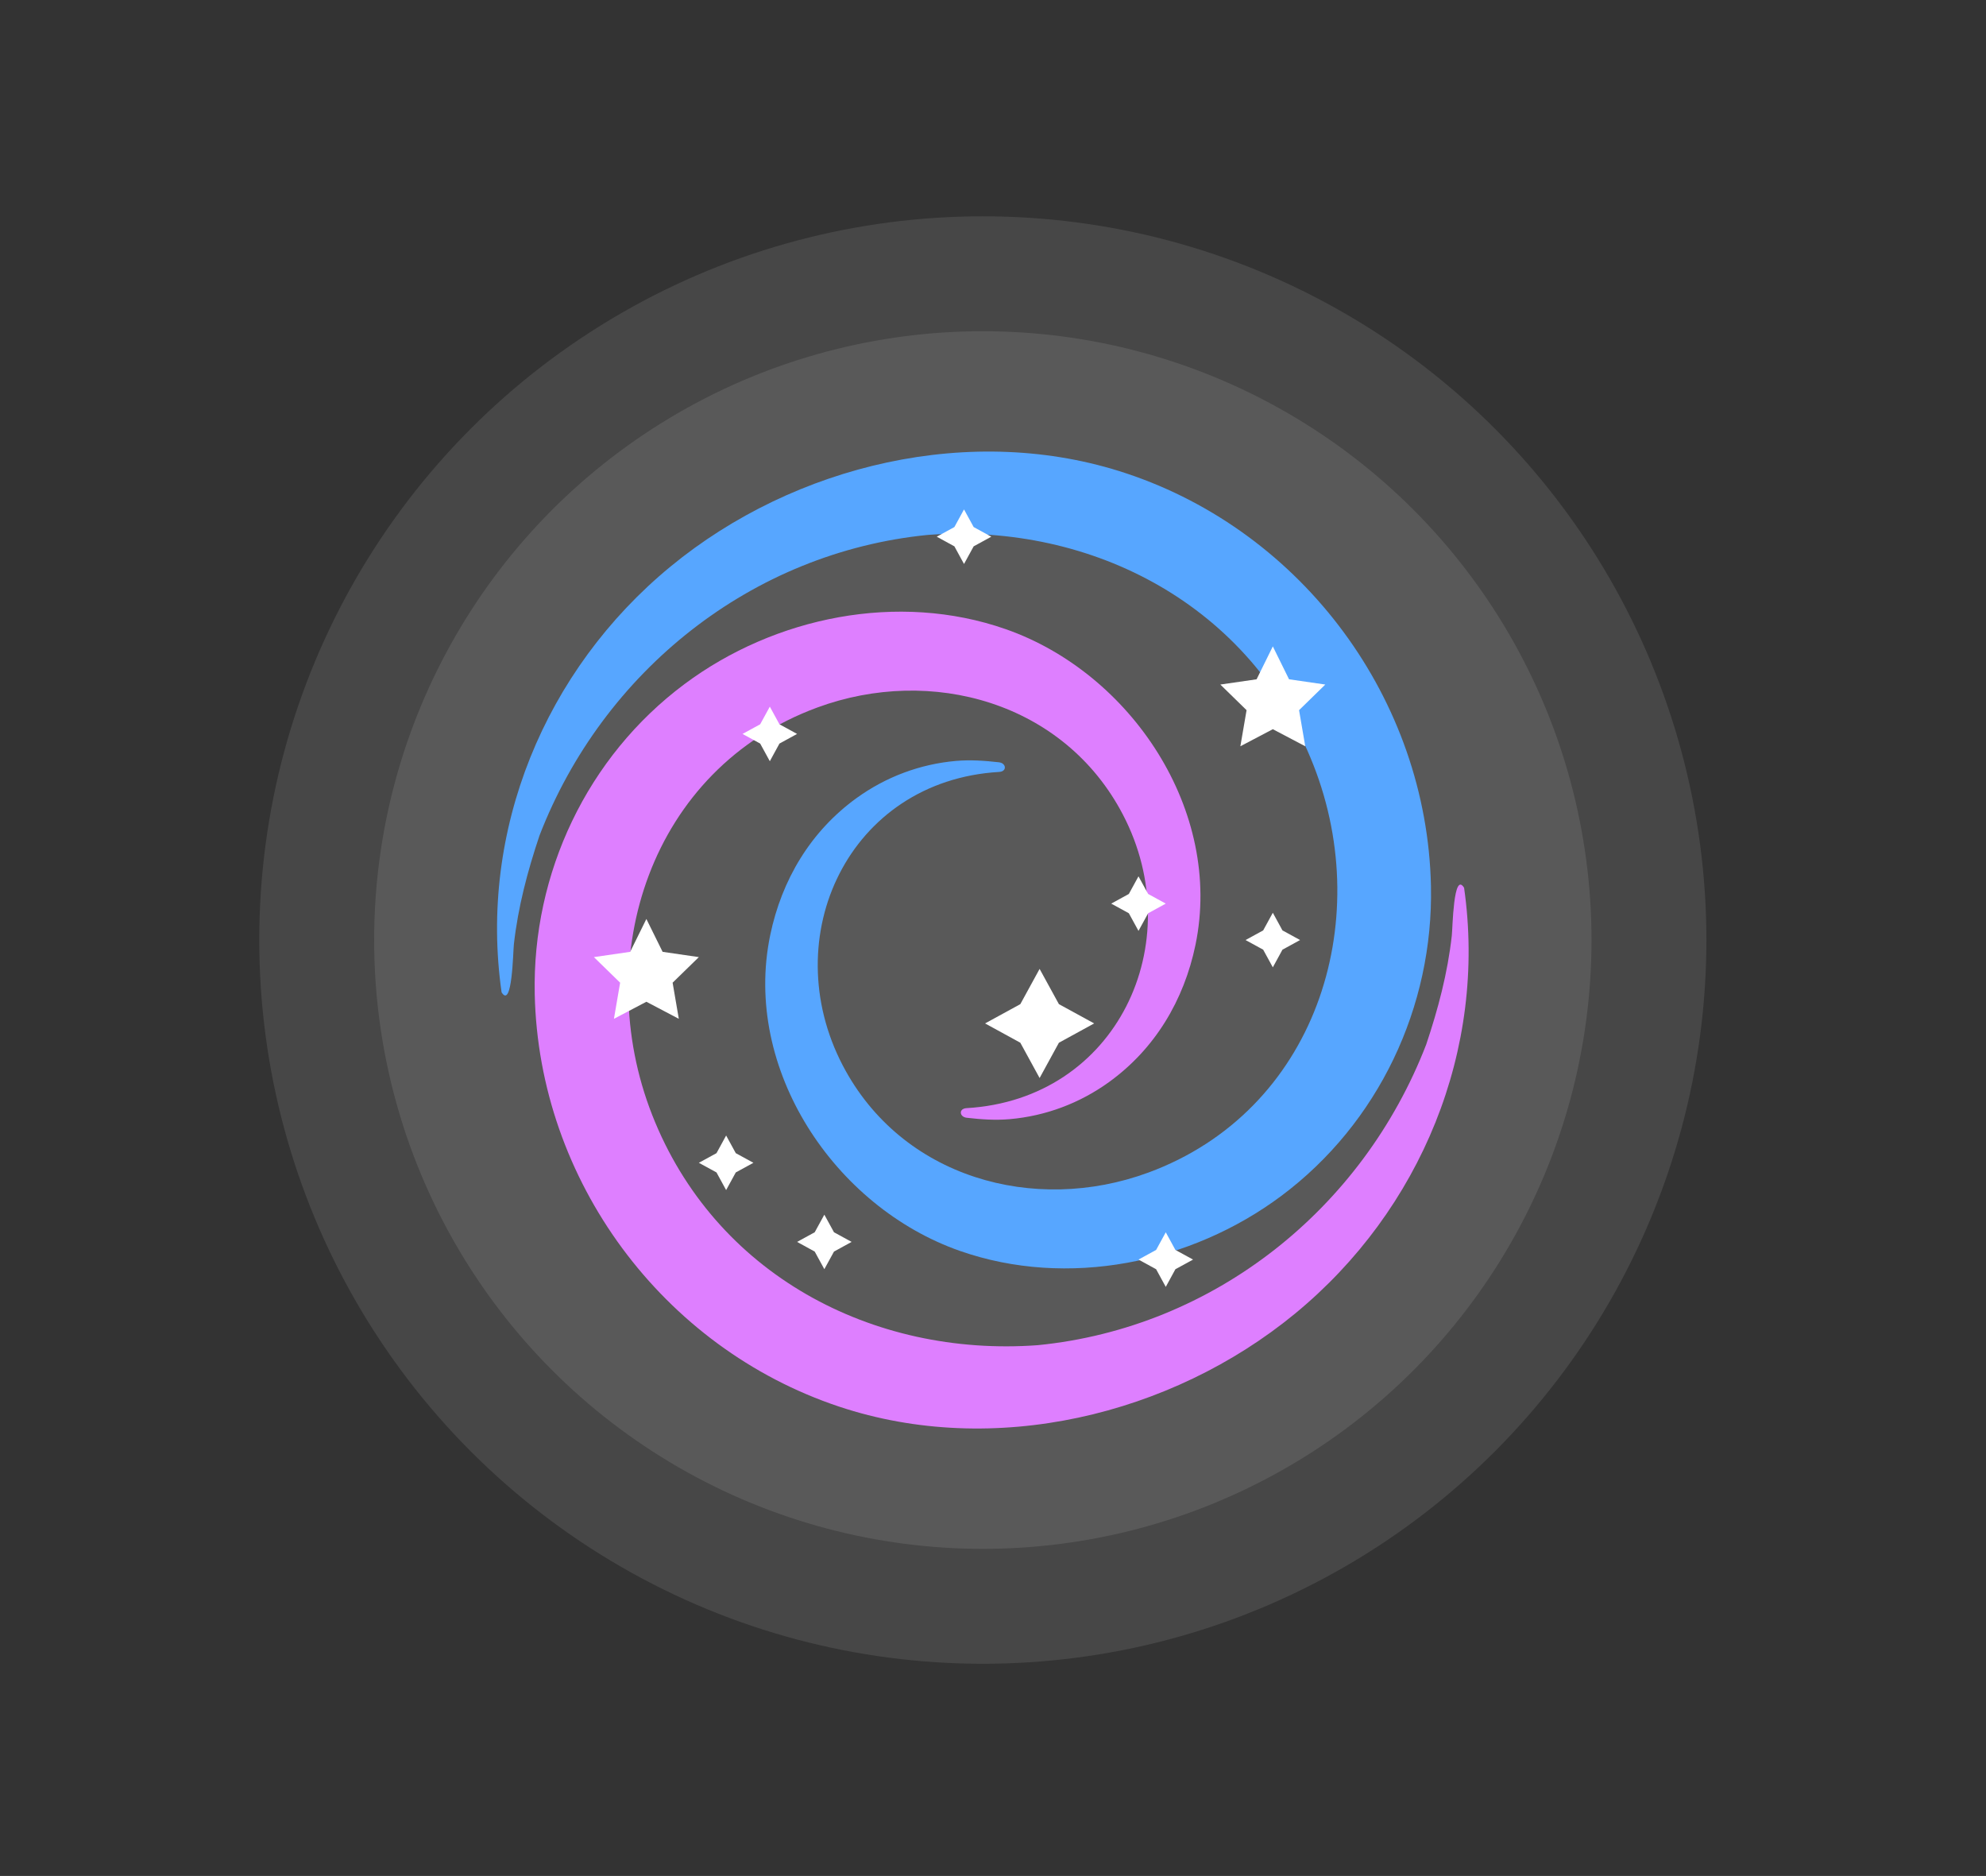 <?xml version="1.0" encoding="utf-8"?>
<!-- Generator: Adobe Illustrator 16.0.0, SVG Export Plug-In . SVG Version: 6.00 Build 0)  -->
<!DOCTYPE svg PUBLIC "-//W3C//DTD SVG 1.1//EN" "http://www.w3.org/Graphics/SVG/1.1/DTD/svg11.dtd">
<svg version="1.1" id="Space" xmlns="http://www.w3.org/2000/svg" xmlns:xlink="http://www.w3.org/1999/xlink" x="0px" y="0px"
	 width="128px" height="120.881px" viewBox="0 0 128 120.881" enable-background="new 0 0 128 120.881" xml:space="preserve">
<rect x="0" y="0" width="128" height="120.881" fill="#333333" stroke="none"/>
<g>
	<circle opacity="0.1" fill="#FFFFFF" enable-background="new    " cx="63.345" cy="60.573" r="46.635"/>
	<circle opacity="0.1" fill="#FFFFFF" enable-background="new    " cx="63.345" cy="60.573" r="39.23"/>
	<g>
		<g>
			<path fill="#DE7FFF" d="M94.362,57.204c1.487,10.412-2.78,20.768-10.895,27.441c-7.994,6.574-19.448,9.307-29.393,5.99
				c-11.379-3.795-19.355-14.578-19.61-26.582c-0.166-7.781,3.378-15.293,9.653-19.973c5.822-4.342,13.779-5.961,20.703-3.539
				c8.083,2.826,14.022,11.719,12.229,20.348c-0.74,3.559-2.602,6.695-5.582,8.844c-1.879,1.354-4.073,2.178-6.383,2.381
				c-0.938,0.082-1.852,0.018-2.782-0.09c-0.469-0.053-0.529-0.588-0.007-0.619c9.687-0.568,14.404-10.625,10.079-18.912
				c-3.786-7.254-12.349-9.609-19.696-6.904c-10.754,3.961-14.639,16.064-10.646,26.25c4.018,10.248,14.184,15.621,24.848,14.84
				c11.374-1.121,20.951-8.795,25.04-19.373c0.771-2.301,1.38-4.596,1.65-7.016C93.625,59.837,93.672,56.099,94.362,57.204z"/>
			<path fill="#57A6FF" d="M32.328,63.942c-1.488-10.412,2.78-20.768,10.895-27.441c7.993-6.574,19.448-9.307,29.393-5.99
				c11.38,3.795,19.354,14.578,19.611,26.584c0.164,7.777-3.38,15.291-9.653,19.971c-5.823,4.342-13.78,5.961-20.704,3.539
				c-8.083-2.826-14.022-11.717-12.229-20.348c0.74-3.559,2.602-6.695,5.582-8.844c1.88-1.354,4.073-2.178,6.384-2.381
				c0.938-0.082,1.852-0.018,2.78,0.088c0.47,0.055,0.531,0.59,0.009,0.621c-9.688,0.568-14.404,10.625-10.08,18.912
				c3.786,7.252,12.35,9.609,19.696,6.904c10.754-3.961,14.64-16.066,10.646-26.248c-4.019-10.25-14.186-15.623-24.849-14.842
				c-11.375,1.123-20.951,8.797-25.039,19.375c-0.771,2.299-1.381,4.596-1.651,7.014C33.066,61.312,33.018,65.05,32.328,63.942z"/>
		</g>
		<polygon fill="#FFFFFF" points="41.66,64.55 43.75,65.649 43.351,63.321 45.042,61.673 42.706,61.333 41.66,59.216 40.615,61.333
			38.277,61.673 39.968,63.321 39.569,65.649 		"/>
		<polygon fill="#FFFFFF" points="82.035,46.987 84.125,48.087 83.726,45.761 85.417,44.11 83.08,43.771 82.035,41.651
			80.989,43.771 78.652,44.11 80.343,45.761 79.943,48.087 		"/>
		<polygon fill="#FFFFFF" points="68.248,64.704 70.52,65.946 68.248,67.19 67.004,69.464 65.761,67.19 63.489,65.946
			65.761,64.704 67.004,62.433 		"/>
		<polygon fill="#FFFFFF" points="62.754,33.962 63.89,34.583 62.754,35.204 62.132,36.341 61.511,35.204 60.375,34.583
			61.511,33.962 62.132,32.825 		"/>
		<polygon fill="#FFFFFF" points="75.756,80.542 76.894,81.163 75.756,81.784 75.135,82.923 74.513,81.784 73.377,81.163
			74.513,80.542 75.135,79.405 		"/>
		<polygon fill="#FFFFFF" points="82.656,59.952 83.792,60.573 82.656,61.194 82.035,62.331 81.413,61.194 80.277,60.573
			81.413,59.952 82.035,58.815 		"/>
		<polygon fill="#FFFFFF" points="53.751,79.403 54.888,80.024 53.751,80.647 53.13,81.782 52.509,80.647 51.373,80.024
			52.509,79.403 53.13,78.269 		"/>
		<polygon fill="#FFFFFF" points="47.422,74.306 48.558,74.927 47.422,75.548 46.8,76.685 46.179,75.548 45.042,74.927
			46.179,74.306 46.8,73.169 		"/>
		<polygon fill="#FFFFFF" points="50.237,46.671 51.373,47.292 50.237,47.913 49.616,49.05 48.994,47.913 47.857,47.292
			48.994,46.671 49.616,45.534 		"/>
		<polygon fill="#FFFFFF" points="74,57.604 75.135,58.226 74,58.847 73.377,59.983 72.755,58.847 71.62,58.226 72.755,57.604
			73.377,56.468 		"/>
	</g>
</g>
</svg>
